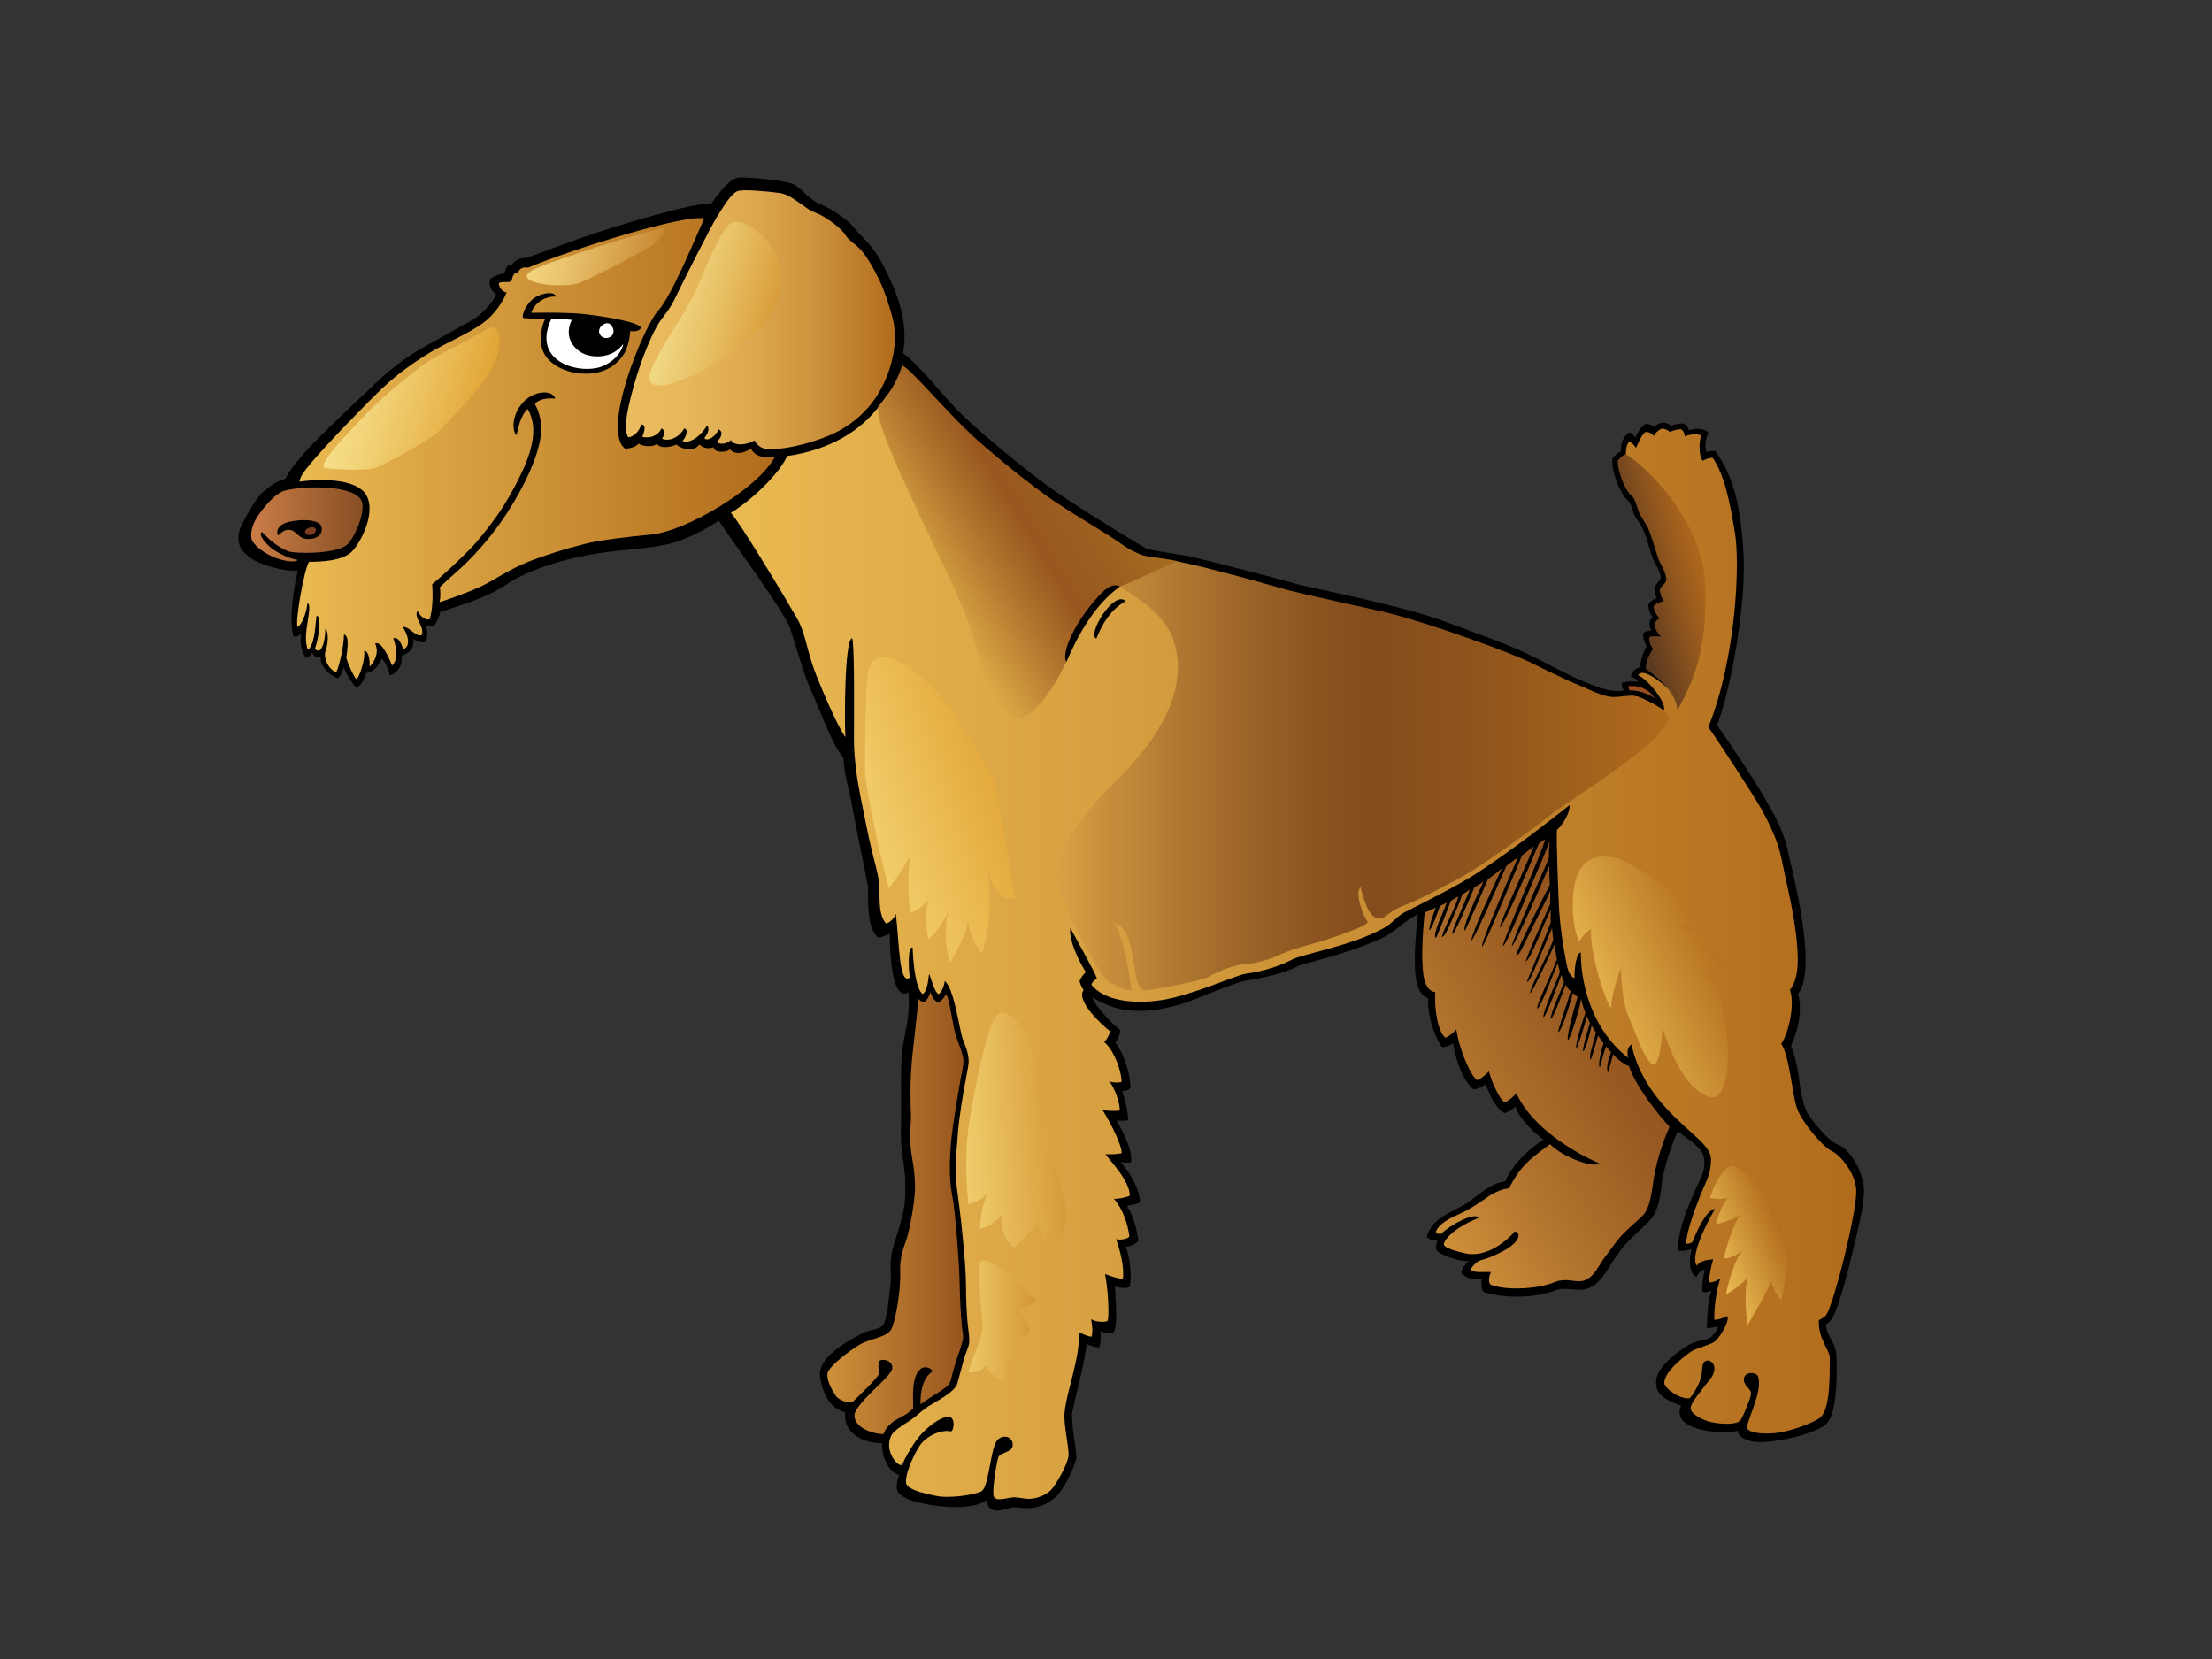 <?xml version="1.0" encoding="utf-8"?>
<!-- Generator: Adobe Illustrator 17.0.0, SVG Export Plug-In . SVG Version: 6.00 Build 0)  -->
<!DOCTYPE svg PUBLIC "-//W3C//DTD SVG 1.1//EN" "http://www.w3.org/Graphics/SVG/1.1/DTD/svg11.dtd">
<svg version="1.1" id="Layer_1" xmlns="http://www.w3.org/2000/svg" xmlns:xlink="http://www.w3.org/1999/xlink" x="0px" y="0px"
	 width="800px" height="600px" viewBox="0 0 800 600" enable-background="new 0 0 800 600" xml:space="preserve">
<rect x="0" y="0" width="800" height="600" fill="#333333" stroke="none"/>
<g>
	<path fill-rule="evenodd" clip-rule="evenodd" d="M587.321,249.746c-0.445-0.48-0.885-1.529-0.686-2.797
		c1.92-0.642,4.183-0.502,5.796-0.383c-0.189-0.843-1.661-1.627-2.608-1.673c0.132-1.132,0.975-3.288,3.657-3.563
		c-0.865-1.469,1.617-7.155,2.057-7.664c-0.891-1.316-1.382-3.124-1.308-4.575c0.825-0.899,2.121-0.977,2.999-1.079
		c-0.895-2.029-1.089-3.565,0.58-4.749c-0.822-0.668-1.575-2.58-1.744-4.585c0.666-1.14,2.318-2.199,3.2-2.327
		c-0.726-1.089-0.953-2.789-0.686-3.999c0.273-1.252,1.713-2.261,1.942-3.106c0.369-1.389-0.606-3.134-2.034-5.728
		c-1.425-2.594-2.183-6.787-3.535-10.357c-0.614-1.627-2.062-4.362-3.361-6.019c-1.3-1.651-1.103-4.809-3.178-6.467
		c-2.077-1.663-5.895-10.417-5.257-14.759c0.522-0.973,1.878-2.139,3.034-2.652c-0.138-1.872,0.492-5.331,2.972-6.888
		c1.101,0.215,2.008,1.298,2.251,1.982c0.604-1.334,1.786-3.8,3.624-4.99c1.129-0.233,2.375,0.379,3.134,1.027
		c0.768-0.566,1.499-1.19,3.058-1.597c1.216,0.11,2.404,0.441,3.078,1.192c1.102-0.49,2.743-0.865,4.436-0.811
		c1.051,0.331,1.699,1.354,2.185,2.478c2.201-1.069,5.939-0.662,6.94,0.901c-0.813,1.445-1.533,4.689-0.644,6.976
		c0.59-0.405,2.145-0.596,3.252-0.299c5.53,8.033,7.723,15.858,8.935,24.987c1.204,9.129,2.189,18.621-0.229,37.237
		c-2.416,18.621-5.891,30.505-8.156,36.879c4.229,5.865,13.944,20.549,16.994,25.938c3.324,5.867,6.798,11.519,8.385,18.764
		c1.585,7.245,11.25,42.89,3.925,52.379c1.966,7.682-1.206,15.869-2.628,18.878c2.398,5.177,3,13.054,3.565,16.021
		c0.584,3.076,1.208,6.125,2.44,8.278c0.987,1.732,7.07,9.841,10.897,11.308c4.908,1.882,9.817,11.011,9.516,17.169
		c-0.301,6.16-1.2,9.127-2.418,14.494c-1.888,8.33-4.151,17.532-6.117,23.685c-1.94,6.083-3.1,8.686-5.134,9.639
		c-0.078,3.764,2.945,6.23,3.549,10.07c0.604,3.836,0.207,14.245-0.538,18.387c-0.75,4.143-1.585,6.924-3.991,8.417
		c-4.91,3.042-13.417,5.014-20.242,5.656c-8.174,0.76-10.921-2.311-10.576-3.989c-6.043,1.597-24.809-0.084-20.618-9.055
		c-5.965-2.101-9.819-4.203-8.991-9.562c0.835-5.363,9.368-11.16,12.088-12.608c2.717-1.445,5.509-1.445,7.111-2.255
		c1.18-0.594,3.21-3.381,3.009-4.264c-0.827,0.237-2.719,0.65-3.926,0.65c0.018-3.999,0.407-10.728,1.661-13.547
		c-0.762,0.339-2.556,0.877-3.322,0.361c-0.08-2.173,0.148-4.635,0.889-8.038c-1.76,0.347-2.478,1.589-3.008,2.747
		c-3.246-1.665-2.504-7.47-1.733-10.066c-0.983,0.287-4.195,0.997-5.1,0.349c0.303-10.507,7.59-23.822,8.872-27.229
		c1.286-3.407,1.122-6.691-0.53-8.82c-2.249-2.899-5.401-4.621-8.168-6.968c-1.013,1.083-5.325,13.467-5.833,18.539
		c-0.512,5.07-1.427,10.357-4.031,13.312c-2.602,2.947-5.56,5.182-8.629,8.453c-3.066,3.27-5.811,7.851-7.688,10.794
		c-1.874,2.945-4.685,5.824-8.092,6.152c-3.415,0.327-7.271-0.787-9.725,0.161c-9.003,3.491-20.642,2.739-26.44,0.614
		c-0.682-0.983-0.813-3.391-0.564-4.5c-2.909,0.181-5.72-0.269-7.406-2.245c0.185-1.262,0.937-2.973,2.891-4.354
		c-3.738,0.484-10.584-2.574-11.426-3.475c-0.849-0.901-0.748-2.61,0-3.866c-1.294,0.042-3.094-0.365-3.935-1.436
		c1.998-6.649,8.182-8.521,13.968-11.784c1.597-0.901,4.127-3.24,7.596-5.489c3.469-2.249,5.156-2.43,6.846-2.789
		c0.277-0.72,3.286-8.182,13.784-15.018c-3.658-2.881-8.27-7-10.134-11.94c-0.696,0.851-3.517,2.313-4.023,2.313
		c-3.367-2.173-5.255-6.294-6.665-10.523c-1.402,1.079-3.222,1.88-4.404,1.98c-3.467-2.608-6.653-10.435-7.422-16.806
		c-0.642,0.791-2.739,1.509-4.019,1.427c-1.768-1.952-5.437-10.345-4.986-17.626c-4.129-1.461-6.35-6.858-3.754-30.238
		c-4.131,1.457-8.158,6.326-12.997,8.493c-14.707,6.587-28.176,8.985-30.359,10.104c-5.626,2.899-12.72,4.304-19.125,5.341
		c-3.479,0.56-18.443,6.9-21.577,7.921c-13.104,4.257-24.434,4.181-33.585-1.984c0.076,1.922,5.644,8.427,9.964,11.87
		c0.038,1.433-0.893,3.521-1.711,4.458c3.262,4.539,5.299,11.184,5.461,16.426c-0.73,1.017-1.898,1.156-3.014,1.17
		c1.093,3.425,2.038,6.882,2.121,10.558c-1.306,0.309-3.421,0.225-4.157,0c1.954,3.907,5.909,10.345,5.213,15.249
		c-1.304,0.233-2.825,0.014-3.828-0.08c3.258,3.365,6.681,9.231,7.173,14.392c-1.549,1.095-3.915,1.172-4.837,1.374
		c2.386,3.71,3.447,7.933,4.183,12.544c-0.355,0.983-2.987,2.402-4.567,2.189c1.471,3.678,2.293,11.075,1.39,14.701
		c-1.715,0.47-3.75,0.315-5.301-0.233c0.164,5.554,1.142,13.607-0.489,16.506c-0.847,0.612-3.236,0.494-4.811-0.469
		c0.351,2.372,0,5.313-0.487,6.019c-1.304-0.159-3.262-0.624-4.565-1.33c0.094,4.155-4.402,20.957-5.056,24.48
		c-0.654,3.517,1.465,13.92,1.465,16.42c0,2.506-4.723,12.076-7.257,14.311c-6.033,5.319-11.575,4.304-14.755,3.912
		c-3.178-0.393-8.963,4.376-10.6-2.5c-5.291,3.593-16.055,2.42-21.109,1.485c-5.054-0.939-8.639-2.191-10.276-3.836
		c-1.629-1.639-0.975-4.454-0.076-6.798c-4.733-1.567-6.412-7.943-6.196-11.501c-8.726-0.151-14.269-5.006-13.292-11.184
		c-2.931-0.937-7.255-2.815-9.047-12.04c-0.708-3.638,1.003-6.065,2.897-8.188c1.894-2.119,7.486-6.206,13.312-8.772
		c1.83-0.807,5.516-1.21,6.356-2.422c1.739-2.514,2.155-9.938,2.721-13.92c0.574-4.055-0.237-6.93,0.303-10.891
		c0.49-3.599,2.432-8.73,3.024-10.891c2.079-7.514,2.119-8.912,2.119-16.34c0-3.1-1.158-9.897-1.513-13.615
		c-0.199-2.052-0.032-8.987,0-11.194c0.092-5.993-0.351-14.364,0.303-21.482c0.654-7.111,3.06-12.281,2.408-22.134
		c-4.968,2.58-6.537-7.191-6.866-21.264c-0.652,0.466-2.538,1.208-4.003,1.523c-4.974-3.676-3.387-16.264-3.942-19.243
		c-0.722-3.86-4.234-20.672-5.449-27.534c-1.22-6.856-3.102-12.377-3.327-18.453c-3.826-3.987-8.018-16.047-11.689-24.181
		c-2.849-6.318-5.624-16.733-7.582-22.52c-1.954-5.786-21.326-32.122-25.812-38.924c-3.473,2.293-8.579,5.215-14.221,7.261
		c-7.085,2.572-16.163,2.813-25.112,3.935c-13.162,1.645-28.324,5.624-37.822,12.101c-6.501,4.44-16.794,7.532-23.599,9.679
		c-0.148,1.533-1.398,3.922-1.978,4.825c-0.718,0.343-2.241,0.14-3.361-0.078c0.903,1.878,0.758,3.756,0.373,5.939
		c-1.922,0.688-3.017,0.11-4.691-0.897c0.371,4.687-3.297,5.742-4.262,6.077c0.355,3.91-1.908,6.561-4.344,7.082
		c-0.289-1.667-1.559-4.984-2.895-6.039c-1.778,3.904-3.908,5.134-5.722,5.207c-0.375,1.762-1.591,4.721-3.545,5.207
		c-1.483-1.513-4.051-5.696-4.412-7.293c-0.532,1.497-1.16,3.471-2.245,4.029c-3.477-1.252-6.589-5.142-6.083-7.57
		c-1.653,0.022-2.677-0.554-3.112-1.808c-0.522,0.692-0.761,1.322-2.097,2.016c-1.667-1.595-2.494-5.792-1.884-8.888
		c-0.943,0.973-1.523,1.109-2.747,1.18c-1.772-5.429-0.148-16.874,1.507-23.858c-5.419,0.317-13.946-2.352-16.878-4.494
		c-2.987-2.171-5.55-4.462-4.239-9.984c0.471-1.968,5.792-11.766,8.469-13.92c2.681-2.151,5.132-4.215,8.17-4.839
		c1.523-3.401,5.939-8.355,8.776-11.498c2.62-2.905,15.295-15.054,20.574-19.972c2.939-2.727,9.38-9.679,19.968-15.73
		c5.865-3.353,14.984-8.341,17.853-9.986c3.36-1.926,7.658-5.907,9.077-9.679c-1.856-0.879-2.915-3.78-2.121-5.449
		c0.945-0.831,3.307-1.814,4.542-1.814c1.23,0,0.375-3.357,3.329-3.329c0.449-1.071,2.406-2.582,5.144-2.42
		c0.881-0.231,14.649-5.592,24.203-8.772c9.554-3.182,36.727-11.456,42.662-10.895c5.449-7.55,7.801-9.041,9.681-9.378
		c2.331-0.427,17.658,0.991,20.274,2.42c2.614,1.435,5.827,5.827,9.679,7.259c3.854,1.433,10.401,6.071,11.802,8.172
		c1.404,2.095,6.296,5.644,9.982,12.405c8.208,15.032,9.442,24.968,7.947,33.202c6.218,4.532,13.932,15.036,21.272,22.193
		c7.339,7.163,23.76,20.646,32.467,26.851c8.708,6.204,32.221,20.646,34.211,21.601c1.99,0.953,11.194,1.786,17.785,3.339
		c6.593,1.553,31.059,7.839,36.327,9.426c4.245,1.28,37.82,7.642,53.741,13.605c7.183,2.694,17.167,6.206,24.632,9.31
		c7.462,3.102,18.284,9.185,23.509,11.452C575.766,247.759,581.903,250.697,587.321,249.746z"/>
	<linearGradient id="SVGID_1_" gradientUnits="userSpaceOnUse" x1="226.361" y1="115.633" x2="323.654" y2="115.633">
		<stop  offset="0" style="stop-color:#EABB5F"/>
		<stop  offset="0.217" style="stop-color:#E7B75B"/>
		<stop  offset="0.445" style="stop-color:#DEAA51"/>
		<stop  offset="0.677" style="stop-color:#CF953F"/>
		<stop  offset="0.911" style="stop-color:#BA7827"/>
		<stop  offset="1" style="stop-color:#B16B1C"/>
	</linearGradient>
	<path fill-rule="evenodd" clip-rule="evenodd" fill="url(#SVGID_1_)" d="M264.375,159.077c-1.611,1.759-4.936,1.826-4.936,0.437
		c1.224-0.971,2.44-3.391,0.431-4.217c-1.013,2.621-4.053,4.494-5.142,3.176c0.744-0.955,2.241-3.176,1.015-4.615
		c-2.971,4.96-7.093,6.629-8.902,5.586c0.668-0.642,2.677-3.814,0.646-4.508c-2.458,4.159-6.366,4.577-8.03,3.742
		c0.648-1.041,1.427-2.913-0.225-3.742c-1.368,2.982-4.691,3.662-6.94,3.048c0.512-1.4,1.747-4.308-0.379-4.49
		c-0.564,2.131-2.315,4.32-4.687,4.701c-1.449-2.502-1.236-7.016,1.882-18.262c3.11-11.252,7.307-20.415,9.41-23.471
		c2.097-3.056,3.69-4.514,5.572-8.473c1.884-3.955,12.718-25.652,15.405-29.909c2.689-4.252,5.253-8.32,7.321-8.995
		c2.062-0.68,10.511,0.064,15.196,0.716c3.122,0.439,5.469,2.51,7.693,3.963c1.874,1.226,2.606,2.171,5.816,3.417
		c3.214,1.25,9.005,5.502,10.315,7.919c0.983,1.802,3.469,2.994,5.586,5.383c2.115,2.387,4.372,6.244,6.426,10.459
		c2.052,4.203,3.706,9.338,4.877,13.678c2.977,11.029-1.739,23.108-6.326,29.676c-3.75,5.379-9.197,10.004-15.999,12.981
		c-8.609,3.764-19.247,5.778-23.663,5.014c-1.956-0.337-3.329-1.874-3.836-2.986C267.766,161.996,264.357,160.209,264.375,159.077z"
		/>
	<linearGradient id="SVGID_2_" gradientUnits="userSpaceOnUse" x1="107.448" y1="162.282" x2="280.284" y2="162.282">
		<stop  offset="0" style="stop-color:#EABA52"/>
		<stop  offset="1" style="stop-color:#B16B1C"/>
	</linearGradient>
	<path fill-rule="evenodd" clip-rule="evenodd" fill="url(#SVGID_2_)" d="M254.727,79.038c-3.036,6.388-11.681,27.917-16.792,33.464
		c-5.108,5.552-20.555,42.848-11.946,49.718c2.119,0.09,4.201-0.829,4.996-1.802c1.089,0.973,5.14,1.527,6.587,0.07
		c1.089,1.732,4.492,1.457,7.097,0.277c0.811,1.188,6.22,3.198,8.254-0.068c0.827,1.047,3.258,1.944,5.064,1.039
		c0.58,2.502,5.564,1.711,5.937,0.694c0.554,0.736,2.897,2.849,7.668-0.209c0.51,1.114,2.394,3.961,8.692,2.987
		c-6.597,12.052-32.578,26.874-44.377,28.057c-9.518,0.951-18.928,2.046-24.538,3.471c-7.263,1.848-14.434,4.141-19.833,6.248
		c-7.592,2.969-12.452,6.671-17.59,9.101c-5.14,2.424-13.421,5.225-14.996,5.694c0.373-1.462,0.373-3.473,0.164-5.423
		c1.194-1.354,6.073-5.459,9.005-8.282c4.811-4.627,10.387-11.091,14.875-17.963c4.486-6.876,8.011-13.507,10.353-19.929
		c2.532-6.944,3.69-13.571,0.142-19.929c0.829-1.858,4.705-2.43,7.315-2.081c-0.943-3.405-7.893-2.919-11.727,1.455
		c-4.801,5.477-3.359,11.123-2.247,11.765c0.582-2.458,1.304-6.972,3.993-9.474c4.549,7.502,0.714,17.429-3.379,25.559
		c-2.191,4.354-4.653,8.72-7.502,12.779c-3.461,4.922-7.446,9.675-9.007,11.342c-3.451,3.676-10.961,10.734-14.637,13.676
		c0.349,4.695,0.082,9.418-0.883,12.61c-1.31,0.706-3.401-0.899-4.368-2.891c-1.78,1.982,2.885,5.953,1.402,8.794
		c-2.61,0.387-4.302-3.355-6.844-3.032c2.572,3.726,2.648,7.41,0.11,8.033c-0.433-2.083-1.882-4.725-3.485-3.896
		c1.603,4.242,1.459,8.064-0.425,9.797c-0.807-1.854-3.612-9.025-6.142-7.995c1.583,3.272-0.265,6.76-1.964,8.413
		c-0.006-1.023,0.116-5.263-1.976-5.895c0.387,3.884-1.84,9.434-2.656,10.477c-1.066-0.454-3.525-6.507-3.834-7.777
		c0.431-3.124,1.226-7.985-0.831-8.457c-0.038,4.083-1.631,11.426-2.811,13.678c-3.056-1.202-4.683-5.427-3.816-7.787
		c0.867-2.362,1.244-6.848-0.128-8.05c0.052,5.06-1.611,9.924-3.78,7.287c1.445-3.337,2.534-12.432,0.59-11.788
		c-0.518,5.19-0.849,10.417-3.052,12.201c-2.462-5.068,2.095-16.247-0.217-16.803c-0.315,3.312-1.946,7.612-3.477,8.539
		c-1.234-0.662,2.217-20.798,4.055-23.539c5.213-0.07,11.129-0.377,14.839-3.124c2.996-2.219,9.773-14.167,5.867-21.011
		c-3.136-5.483-14.767-6.21-24.207-4.859c0.469-2.279,2.099-4.131,3.565-5.941c5.728-7.075,21.697-23.352,26.43-27.837
		c5.793-5.487,11.655-9.512,17.01-12.777c5.578-3.395,14.019-6.92,19.227-10.682c4.446-3.206,7.414-7.857,8.714-11.191
		c-1.477-0.213-2.679-1.734-2.821-3.194c0.604-1.158,4.284-0.008,4.619-1.095c0.448-1.475,0.759-3.176,2.331-2.586
		c0.291-1.736,1.882-2.498,3.617-2.083C206.694,90.17,247.851,77.299,254.727,79.038z"/>
	<path fill-rule="evenodd" clip-rule="evenodd" d="M201.142,107.29c-1.8-0.271-4.663,0.654-6.005,1.751
		c-1.34,1.099-2.414,2.289-3.007,4.093c5.21-0.08,13.621-0.167,19.291,0.481c8.706,0.997,19.759,3,20.371,4.914
		c-0.379,1.346-2.921,1.481-3.82,1.132c-0.512,5.104-1.555,8.818-5.817,12.239c-8.302,6.657-25.609,2.602-26.456-7.741
		c-0.263-3.182,0.223-6.188,1.473-8.906c-2.155,0.128-6.872-0.074-7.877-0.239c-0.999-0.167,1.043-6.515,5.792-8.234
		C197.503,105.904,200.494,105.434,201.142,107.29z"/>
	<path fill-rule="evenodd" clip-rule="evenodd" fill="#FFFFFF" d="M206.796,115.691c-2.52,5.221-0.379,9.235,2.994,11.539
		c3.26,2.227,11.378,3.048,15.628-2.867c-0.656,3.738-4.765,7.628-9.414,8.673c-8.368,1.882-23.539-2.955-16.625-17.664
		C201.215,115.252,204.587,115.412,206.796,115.691z"/>
	<path fill-rule="evenodd" clip-rule="evenodd" fill="#FFFFFF" d="M221.375,118.051c2.167,3.876-3.08,5.674-4.496,2.757
		C215.648,118.275,219.792,115.214,221.375,118.051z"/>
	<linearGradient id="SVGID_3_" gradientUnits="userSpaceOnUse" x1="264.325" y1="337.715" x2="671.353" y2="337.715">
		<stop  offset="0" style="stop-color:#EABA52"/>
		<stop  offset="1" style="stop-color:#B16B1C"/>
	</linearGradient>
	<path fill-rule="evenodd" clip-rule="evenodd" fill="url(#SVGID_3_)" d="M601.773,257.201c1.174-3.611-6.842-12.271-9.35-12.971
		c1.399-2.652,6.964,1.252,10.638,4.639c1.651-3.451-7.331-7-7.331-7s4.302-5.056,5.598-9.29c1.296-4.229,2.51-8.116,2.831-13.744
		c0.323-5.628,0.61-9.837-0.118-11.958c-1.248-3.611-5.525-10.941-6.998-14.863c-0.566-1.501-1.705-2.711-2.626-4.141
		c-0.945-1.453-0.086-6.467-0.821-7.967c-1.912-3.902-6.416-9.35-7.012-11.141c-0.594-1.788,0.371-3.305,1.449-3.752
		c-0.004-0.263-0.01-0.534-0.01-0.799c-0.012-1.547,0.271-3.632,1.132-4.34c1.447,0.114,1.924,1.519,2.52,2.113
		c0.564-0.975,1.87-4.597,3.359-5.748c1.571-0.126,2.432,0.76,3.054,1.384c0.624-0.977,1.429-1.942,2.967-2.63
		c1.031,0.092,2.091,0.489,2.797,1.192c1.529-0.518,2.657-0.923,4.069-0.947c0.971,0.449,1.457,1.93,1.36,2.6
		c1.724-0.704,4.256-1.156,5.935-0.325c-0.907,2.877-0.738,7.596,0.618,9.137c0.905-0.489,2.367-1.184,3.619-1.031
		c4.364,6.445,6.328,16.587,8.066,27.457c1.734,10.869,0.451,44.628-9.669,69.912c2.875,3.926,16.087,24.201,18.884,29.125
		c2.793,4.928,6.34,12.024,7.586,18.509c1.25,6.487,3.971,17.137,5.102,26.195c1.132,9.055,1.435,16.665-2.038,21.224
		c2.038,6.234-1.134,16.811-3.174,19.422c3.174,4.926,3.854,18.33,5.742,23.473c1.86,5.078,9.285,13.836,12.534,15.355
		c3.25,1.525,9.087,8.503,8.858,15.102c-0.321,9.097-7.799,38.8-10.696,43.92c-0.524,0.923-1.786,1.619-2.845,2.125
		c-0.301,6.958,4.161,11.045,3.973,13.712c-0.191,2.66,0.704,18.364-3.571,21.597c-2.743,2.074-11.28,5.144-16.51,5.58
		c-3.543,0.295-8.441,0.112-9.637-1.531c-1.196-1.645,5.582-13.13,3.822-18.808c-0.506-1.627-2.819-1.509-3.567-1.262
		c-1.641,0.55-2.028,2.223-1.248,3.68c0.787,1.455,2.556,2.4,2.185,4.063c-0.369,1.661-3.112,8.844-4.125,9.536
		c-2.321,1.583-8.995,0.825-11.45,0c-2.496-0.839-6.033-2.65-6.19-4.5c-0.171-2.056,3.015-5.497,5.066-8.28
		c2.053-2.775,3.947-4.111,3.377-7.199c-0.164-0.891-1.262-1.996-2.253-1.976c-2.281,0.038-1.956,2.712-2.249,5.04
		c-0.391,3.128-3.804,8.587-4.502,8.637c-3.724,0.259-8.975-3.68-9.005-5.578c-0.082-4.454,9.097-11.12,10.419-11.773
		c1.435-0.702,5.66-1.986,7.217-2.809c2.331-1.232,6.27-8.226,5.092-9.58c-1.282,0.728-3.174,1.23-4.605,1.38
		c-0.303-2.105,0.391-10.058,2.109-14.925c-1.569,1.025-3.168,1.447-4.073,1.374c0.074-2.606,0.754-5.863,1.509-8.332
		c-3.023,0.146-4.984,0.817-5.889,2.247c-2.57-3.164,3.324-15.068,6.569-20.572c-3.399,0.576-6.874,8.694-8.082,11.878
		c-0.528,0.652-1.814,0.869-2.418,0.797c0.229-3.981,2.49-10.68,4.908-16.822c2.422-6.145,4.055-7.975,4.129-13.681
		c0.05-4.001-5.201-7.885-7.879-10.439c-2.677-2.556-5.746-5.008-10.351-10.403c-4.603-5.399-9.067-13.074-10.475-20.734
		c-1.35,0.69-1.896,2.667-1.19,4.817c-11.962-8.981-17.155-24.652-17.199-38.113c-1.655,0.329-2.342,5.772-2.255,9.36
		c-2.281-1.053-2.696-4.197-3.244-7.093c-1.021-5.395-1.864-10.955-2.319-17.359c-0.225-3.172-1.086-26.637-0.817-29.185
		c2.031-1.804,4.753-6.039,4.587-8.999c-2.815,2.205-10.688,8.358-13.968,10.798c-5.644,4.203-15.874,11.709-23.035,15.961
		c-7.163,4.252-17.177,9.201-22.556,11.936c-2.737,1.396-4.659,4.093-7.319,5.582c-12.028,6.725-29.482,9.484-33.474,11.571
		c-3.896,2.044-9.535,4.151-16.954,5.164c-3.172,0.435-19.159,7.743-30.082,9.464c-10.921,1.719-21.192,0.006-25.519-5.475
		c0.108-1.015,1.146-1.645,1.89-2.364c0.078-0.909-8.162-15.622-9.552-18.202c-0.413,2.42,0.736,7.977,5.628,16.029
		c-0.656,0.393-2.034,2.143-2.285,3.286c0.365,1.274,1.059,2.662,1.469,3.128c-2.935,3.91,6.848,12.827,9.621,14.936
		c-0.411,1.487-1.473,3.365-2.203,3.832c4.075,3.365,6.549,12.004,6.276,14.466c-1.061,0.315-3.178,0.315-4.318-0.233
		c1.613,2.52,3.421,6.178,3.75,10.558c-1.553,0.311-5.221,0.08-6.278-0.157c1.659,2.546,6.749,11.599,6.932,15.562
		c-0.983,0.391-4.97,0.556-5.875,0.393c1.878,2.661,8.722,9.578,8.808,15.012c-1.565,0.728-4.809,1.332-5.792,1.095
		c3.343,3.754,5.14,9.468,5.626,13.684c-0.762,0.961-3.421,1.332-4.813,0.939c1.308,3.443,3.102,10.325,2.454,14.39
		c-2.109-0.096-5.465-1.408-6.444-1.798c1.139,5.632,1.603,15.748,0.895,16.972c-0.895,0.624-4.872,0.399-5.949-0.704
		c0.405,2.265,0.732,4.693,0.157,6.414c-1.435-0.122-3.423-1.093-4.563-1.565c0.409,5.865-1.874,13.766-2.689,17.361
		c-0.325,1.431-1.876,6.495-2.442,11.184c-0.578,4.691,1.629,12.903,1.382,16.033c-0.245,3.126-4.637,10.696-6.306,12.407
		c-1.928,1.98-5.152,3.116-7.72,3.232c-1.475,0.068-4.581-0.644-5.947-0.544c-2.596,0.179-6.764,1.874-7.171-0.786
		c-0.405-2.657,1.296-13.294,1.952-14.077c1.334-1.579,5.391-1.493,5.002-4.56c-0.191-1.495-1.497-2.943-3.694-2.396
		c-2.203,0.544-2.937,2.191-4.075,7.897c-1.144,5.71-1.836,10.487-3.425,11.651c-1.597,1.164-11.567,2.859-16.551,1.722
		c-1.93-0.445-10.548-1.858-10.842-4.775c-0.293-2.917,2.201-8.832,4.645-12.899c2.448-4.065,8.238-6.414,11.499-5.632
		c1.14,0.275,2.056-5.49-1.011-5.287c-3.068,0.207-8.134,4.278-10.694,7.56c-2.562,3.279-5.008,7.815-5.744,9.613
		c-0.732,1.798-6.99-4.251-3.995-10.401c0.819-1.679,4.143-3.78,6.36-5.155c2.221-1.374,4.609-3.878,7.321-5.578
		c2.705-1.701,9.225-4.988,10.126-7.955c0.895-2.972,1.872-6.906,2.442-8.961c0.58-2.091,1.721-4.272,1.876-5.762
		c0.237-2.269-0.339-4.894-0.562-7.376c-0.383-4.249-0.554-8.952-0.562-13.142c-0.016-8.948-2.135-27.558-3.377-36.177
		c-0.905-6.296-0.004-12.381,0.375-18.357c0.235-3.734,0.809-7.405,1.316-10.981c0.772-5.525,2.618-14.057,2.648-15.535
		c0.082-3.989-1.778-6.78-2.462-9.486c-1.4-5.515-3.001-17.183-6.18-19.919c-0.162,1.481-0.995,4.007-2.195,4.769
		c-1.699-0.716-2.777-6.178-3.509-7.351c-0.177,1.499-0.556,6.47-2.285,7.275c-1.264-0.744-3.096-4.536-3.658-16.809
		c-1.81-0.459-1.475,7.893-0.987,10.859c-3.914,3.054-3.78-12.542-5.056-22.987c-0.517,1.683-2.524,3.363-3.587,3.441
		c-3.339-3.989-1.818-10.889-2.566-15.612c-0.371-2.354-1.509-6.595-2.57-10.901c-1.061-4.3-2.488-11.497-3.856-18.298
		c-1.368-6.8-2.568-14.506-2.58-21.916c-0.006-2.606,0.329-34.777-0.654-36.436c-2.739,0.482-2.781,29.094-2.448,35.752
		c-2.57-3.435-7.827-15.562-10.592-22.536c-3.25-8.174-3.754-14.881-6.739-20.134c-4.394-7.723-20.896-35.092-24.083-38.422
		c9.123-5.63,18.057-15.198,20.373-20.543c16.432-2.362,26.763-9.811,32.588-17.193c1.14-1.449,2.187-3.028,3.373-4.5
		c2.456-3.04,4.211-6.232,5.937-10.034c0.138-0.169,11.832,11.473,15.551,15.869c5.263,6.234,28.86,26.619,32.469,28.998
		c6.84,4.51,12.153,9.149,19.406,13.366c1.83,1.067,16.105,10.562,19.155,11.456c0.943,0.277,14.909,1.434,16.687,1.902
		c3.82,1.009,39.455,10.092,42.776,11.224c3.523,1.2,37.943,9.663,50.133,13.009c6.471,1.772,48.683,18.756,53.067,20.943
		c1.479,0.74,2.971,1.838,4.314,2.161c3.581,0.855,7.933-0.578,10.885-0.363C595.326,252.083,597.7,256.395,601.773,257.201z
		 M396.518,230.942c2.295-5.835,5.517-10.714,10.598-13.529C402.818,213.155,392.938,229.842,396.518,230.942z"/>
	<linearGradient id="SVGID_4_" gradientUnits="userSpaceOnUse" x1="90.829" y1="189.657" x2="131.15" y2="189.657">
		<stop  offset="0" style="stop-color:#CB7D47"/>
		<stop  offset="1" style="stop-color:#874F24"/>
	</linearGradient>
	<path fill-rule="evenodd" clip-rule="evenodd" fill="url(#SVGID_4_)" d="M94.754,192.373c-1.593,1.031,1.609,4.382,3.403,5.885
		c1.003,0.845,5.644,3.682,9.538,4.244c-1.095,1.571-11.248-0.211-16.129-6.348c-1.294-1.627-0.863-5.361,1.126-8.638
		c1.99-3.282,6.679-9.119,10.317-10.08c6.585-1.744,25.549-2.299,27.863,3.949c1.405,3.786-2.847,13.902-5.718,15.903
		c-4.52,3.15-18.316,2.987-20.832,2.103C100.111,197.913,95.913,193.747,94.754,192.373z"/>
	<path fill-rule="evenodd" clip-rule="evenodd" d="M100.476,193.679c-0.68-2.185,0.542-3.668,2.676-4.514
		c3.311-1.31,12.542-1.976,13.182,1.589c0.528,2.955-2.426,4.5-5.63,4.139c-3.421-0.385-3.758-4.147-7.48-3.092
		C102.173,192.1,101.084,193.28,100.476,193.679z"/>
	<path fill-rule="evenodd" clip-rule="evenodd" fill="#9B4D1F" d="M598.356,252.486c-3.302-2.235-6.745-2.857-8.93-2.781
		c-0.281-0.502-0.564-1.124-0.445-1.511C591.939,247.687,596.265,248.929,598.356,252.486z"/>
	<linearGradient id="SVGID_5_" gradientUnits="userSpaceOnUse" x1="503.989" y1="419.102" x2="595.963" y2="366.001">
		<stop  offset="0" style="stop-color:#CF903A"/>
		<stop  offset="0.351" style="stop-color:#B3742E"/>
		<stop  offset="0.757" style="stop-color:#9A5B22"/>
		<stop  offset="1" style="stop-color:#90511E"/>
	</linearGradient>
	<path fill-rule="evenodd" clip-rule="evenodd" fill="url(#SVGID_5_)" d="M558.83,303.476c-0.977,4.711-15.365,36.482-15.263,38.647
		c1.136,0.03,10.505-22.606,12.062-26.234c1.555-3.632,3.876-8.842,4.727-11.561c-0.06,2.602-0.245,4.857-0.181,6.115
		c-1.653,3.84-13.286,29.636-13.451,31.827c1.659-1.21,11.603-24.37,13.611-29.171c-0.056,2.841,0.112,5.104,0.176,6.92
		c-1.587,2.984-12.602,24.672-12.062,25.346c0.59,0.498,1.792-1.814,2.624-3.599c0.833-1.788,8.736-17.267,9.59-19.524
		c-0.062,1.613,0.03,3.569-0.03,4.713c-1.228,3.004-7.797,16.854-8.808,20.746c1.806-0.56,6.75-14.482,9.023-18.613
		c-0.034,2.137-0.062,3.63,0,4.538c-1.765,4.849-7.851,19.486-8.648,21.456c1.222,0.287,3.455-6.443,9.107-19.408
		c0.09,1.025,0.271,2.841,0.453,4.276c-2.412,6.416-9.27,18.844-8.244,19.275c1.078-1.19,6.824-13.469,8.672-17.524
		c0.277,1.759,0.658,3.916,0.857,5.239c-1.479,4.422-7.592,16.717-7.092,17.863c1.234-0.389,5.052-10.758,7.456-16.545
		c0.253,1.256,0.548,2.574,0.762,3.22c-0.554,2.018-6.37,14.484-5.949,16.446c1.081-0.522,5.704-13.358,6.497-15.333
		c0.305,0.967,0.548,1.844,0.917,2.576c-1.118,3.194-5.156,11.94-4.791,13.346c0.732,0.06,4.243-9.131,5.433-12.383
		c0.331,0.941,1.308,1.988,1.796,2.311c-1.24,4.266-3.475,10.271-4.617,14.823c1.491,0.1,5.289-13.651,5.415-14.209
		c0.451,0.471,1.005,0.995,1.706,1.406c-0.325,1.268-4.093,13.461-3.555,15.684c0.781,0.09,4.346-11.443,4.809-14.896
		c0.458,2.283,1.118,3.874,1.553,5.064c-0.487,1.228-4.071,12.034-3.236,12.821c0.722-1.077,3.144-9.045,3.784-11.653
		c0.295,0.718,0.807,1.94,1.1,2.462c-0.795,2.574-2.959,9.863-2.41,10.329c1.084-1.083,2.669-7.915,3.046-9.362
		c0.275,0.556,0.919,1.607,1.529,2.516c-0.58,2.634-2.947,9.344-1.888,9.775c0.329-0.439,1.677-5.154,2.647-8.666
		c0.401,0.556,1.103,1.671,1.956,2.751c-0.428,1.202-2.346,8.529-1.252,8.639c0.461-2.052,1.374-5.188,2.197-7.496
		c0.429,0.674,1.13,1.376,1.802,2.047c-0.825,2.167-2.113,6.402-0.949,7.351c0.401-2.02,1.101-4.57,1.768-6.557
		c0.965,1.396,3.965,3.812,5.674,4.306c2.386,7.359,10.913,17.991,14.663,21.916c-2.656,5.939-4.942,13.415-5.795,19.305
		c-0.853,5.885-1.454,10.329-3.983,12.883c-2.723,2.751-5.636,4.912-8.256,7.923c-1.728,1.988-3.345,4.474-5.068,6.657
		c-2.462,3.14-4.043,7.582-7.688,8.818c-3.142,1.072-6.294-1.254-11.069,0.722c-6.386,2.639-18.665,2.907-23.072,0.66
		c-0.658-1.348-0.375-2.969,0.373-4.406c-2.994-0.154-6.469,0.447-7.325-0.933c0.574-1.226,1.982-2.755,3.387-3.296
		c2.341-0.542,4.681-1.477,8.437-3.417c3.758-1.944,7.502-5.758,4.129-7.108c-1.686,2.163-9.777,10.15-18.391,7.879
		c-1.182-0.309-6.928-1.493-7.303-3.11c-0.203-0.863,2.438-5.582,12.743-9.665c-1.579-2.085-10.212,2.374-13.683,5.794
		c-0.638,0.114-1.87,0.094-1.97-0.716c1.13-3.058,5.696-5.215,9.083-6.703c3.389-1.483,7.237-4.181,9.673-5.891
		c2.438-1.707,5.81-3.058,7.5-3.058c1.13-1.439,1.924-3.72,4.597-7.012c3.098-3.82,6.938-6.388,10.407-8.998
		c5.85,5.509,16.392,8.601,17.863,6.924c-8.485-3.684-24.145-12.59-30.011-25.353c-0.791,0.979-2.669,2.779-4.165,3.228
		c-1.643-0.568-4.693-7.012-5.73-11.135c-0.931,0.975-2.502,2.492-4.211,3.132c-1.768-0.554-6.284-9.801-7.594-18.26
		c-0.564,0.542-2.067,2.157-3.938,2.969c-2.827-2.175-4.111-10.975-3.658-16.462c-4.593-0.807-4.5-7.821-4.693-11.603
		c-0.185-3.776,0.193-11.24,0.851-17.249c1.101-0.449,2.247-0.919,4.025-1.727c-1.122,2.877-2.341,6.117-2.362,8.084
		c0.843,0.128,3.25-7.09,3.862-8.681c0.377-0.179,1.374-0.732,2.44-1.204c-0.792,2.518-5.413,11.649-3.936,12.793
		c1.222-2.195,4.711-11.785,5.463-13.493c0.67-0.409,2.137-1.288,2.685-1.549c-0.861,3.646-4.964,10.81-6.013,14.653
		c1.194-0.05,2.596-3.798,3.786-6.4c0.839-1.84,2.929-6.647,3.63-8.96c0.977-0.582,1.918-1.252,2.775-1.814
		c-2.743,6.76-7.38,16.482-6.162,16.071c1.984-2.815,6.132-12.969,7.719-16.743c0.458-0.351,2.105-1.318,3.357-2.253
		c-1.709,3.802-8.21,17.299-6.665,17.756c0.961-1.92,6.727-14.891,8.278-18.547c1.011-0.706,3.206-2.402,5.004-3.864
		c-2.684,5.59-11.053,23.717-11.027,26.011c0.776,0.269,9.817-20.491,12.674-26.92c1.071-0.965,2.807-2.077,4.183-3.164
		c-1.102,2.636-13.976,31.729-12.915,32.245c0.831-0.136,10.79-24.478,14.436-32.945c1.099-0.849,3.19-2.636,4.213-3.192
		c-1.876,4.815-12.716,28.358-12.269,29.299c1.395-0.456,11.689-24.44,14.099-30.353C557.03,304.704,558.192,303.952,558.83,303.476
		z"/>
	<linearGradient id="SVGID_6_" gradientUnits="userSpaceOnUse" x1="299.229" y1="438.767" x2="348.434" y2="438.767">
		<stop  offset="0" style="stop-color:#CF903A"/>
		<stop  offset="1" style="stop-color:#97551E"/>
	</linearGradient>
	<path fill-rule="evenodd" clip-rule="evenodd" fill="url(#SVGID_6_)" d="M342.095,359.471c1.37,1.36,2.45,12.042,3.834,15.796
		c1.388,3.754,2.476,6.465,2.504,8.433c0.022,1.97-0.55,3.905-0.941,6.118c-1.218,6.932-2.867,16.807-3.357,21.575
		c-0.486,4.775-0.708,8.702-0.57,13.531c0.137,4.835,1.059,8.617,1.3,10.431c0.821,6.073,2.127,22.022,2.207,29.063
		c0.08,6.882,0.736,15.792,1.22,18.453c0.251,1.352-0.811,4.619-1.954,7.668c-1.14,3.052-2.369,8.619-2.853,9.619
		c-0.979,2.034-6.848,4.769-10.518,7.741c-0.205-2.426,0.163-9.149,4.021-11.711c0.921-0.61-2.061-2.757-4.103-1.035
		c-3.333,2.811-2.606,10.006-2.606,14.231c-2.853,2.895-5.708,3.363-7.827,5.243c-2.119,1.874-2.773,3.361-2.915,4.061
		c-4.474-0.177-10.56-2.504-10.51-6.84c0.036-2.891,7.923-10.044,9.185-11.3c2.283-2.269,4.167-4.269,4.406-5.243
		c0.879-3.646-4.544-4.232-4.771-2.717c-0.205,1.394-0.161,2.476,0.042,3.969c0.201,1.499-8.816,9.603-9.42,10.433
		c-0.608,0.829-5.01-0.265-6.396-2.454c-1.387-2.191-3.152-5.371-2.797-7.809c0.349-2.436,7.847-8.224,11.763-10.489
		c3.916-2.269,9.781-2.51,11.332-5.558c1.551-3.048,3.491-14.147,3.178-20.955c-0.197-4.4,1.332-9.019,2.121-10.949
		c0.794-1.924,2.616-10.654,3.124-16.481c0.456-5.17-0.309-9.887-1.124-14.939c-0.668-4.139-0.518-8.431-0.189-12.602
		c0.078-0.917-0.454-8.015-0.018-16.348c0.496-9.514,2.41-20.622,2.53-27.293c0.73,0.859,1.302,1.092,2.281,1.326
		c0.817-0.546,1.79-2.032,2.199-3.597c0.694,1.511,1.306,3.443,3.022,3.597C340.632,361.894,341.448,360.877,342.095,359.471z"/>
	<linearGradient id="SVGID_7_" gradientUnits="userSpaceOnUse" x1="382.096" y1="280.37" x2="603.464" y2="280.37">
		<stop  offset="0" style="stop-color:#DAA145"/>
		<stop  offset="0.082" style="stop-color:#C78F3C"/>
		<stop  offset="0.27" style="stop-color:#A26B2B"/>
		<stop  offset="0.421" style="stop-color:#8B5420"/>
		<stop  offset="0.516" style="stop-color:#834C1C"/>
		<stop  offset="0.678" style="stop-color:#8E541C"/>
		<stop  offset="0.964" style="stop-color:#AD681C"/>
		<stop  offset="1" style="stop-color:#B16B1C"/>
	</linearGradient>
	<path fill-rule="evenodd" clip-rule="evenodd" fill="url(#SVGID_7_)" d="M434.324,204.917c-3.12-0.748-6.051-1.419-8.31-1.846
		c-2.065-0.391-3.557-0.576-4.111-0.419c-4.472,1.272-7.504-0.014-11.138,2.855c-1.218,0.963-2.382,0.291-7.078,4.544
		c-2.239,2.034,14.833,7.265,20.086,19.889c7.448,17.909-4.733,37.632-20.128,52.397c-5.901,5.664-23.266,24.301-21.412,34.957
		c1.854,10.656,14.566,33.731,17.746,36.783c3.18,3.05,10.114,5.239,9.296,3.286c-0.427-1.029-1.3-8.439-2.771-14.311
		c-1.328-5.305-3.287-9.183-3.287-9.183s3.816,0.712,5.487,7.62c1.673,6.902,2.037,16.573,5.056,16.655
		c3.014,0.08,21.44-3.622,23.294-4.805c1.85-1.184,8.172-4.191,12.411-4.504c4.244-0.311,9.745-1.824,12.068-2.971
		c2.689-1.328,6.635-2.775,12.407-4.322c5.774-1.543,21.912-6.862,20.608-8.345c-1.302-1.489-4.809-10.088-2.474-12.353
		c1.254,5.08,3.365,12.444,7.688,11.262c1.469-0.405,3.674-3.136,7.995-4.619c4.32-1.483,18.432-8.852,22.666-11.342
		c6.396-3.764,25.24-17.133,30.82-21.781c5.572-4.651,46.994-29.42,41.769-36.223c-1.848-2.406-9.304-5.905-11.204-6.324
		c-2.43-0.528-5.154,0.193-7.913,0.265c-1.633,0.042-3.276-0.385-5.269-1.063c-4.641-1.577-17.317-7.49-24.753-11.254
		c-7.432-3.764-37.188-14.484-51.995-18.142c-6.095-1.505-31.476-6.798-39.188-9.067
		C454.974,210.292,440.297,206.353,434.324,204.917z"/>
	<linearGradient id="SVGID_8_" gradientUnits="userSpaceOnUse" x1="587.566" y1="213.198" x2="616.198" y2="205.526">
		<stop  offset="0" style="stop-color:#543620"/>
		<stop  offset="0.06" style="stop-color:#5A3920"/>
		<stop  offset="0.697" style="stop-color:#985A1D"/>
		<stop  offset="1" style="stop-color:#B0671C"/>
	</linearGradient>
	<path fill-rule="evenodd" clip-rule="evenodd" fill="url(#SVGID_8_)" d="M595.274,241.965c0,0-0.502-3.054,2.592-7.281
		c-1.316-1.637-1.659-3.475-1.272-4.278c0.845-0.427,2.428-0.385,4.211-0.116c-1.459-0.931-4.051-5.397-0.526-6.599
		c-1.256-1.256-2.229-3.144-2.271-4.426c0.955-1.127,2.39-1.515,3.794-1.93c-0.915-0.945-1.425-2.825-1.529-3.86
		c-0.141-1.419,2.65-2.291,2.357-4.262c-0.506-3.405-2.087-4.707-3.05-7.721c-1.097-3.425-2.684-8.676-3.581-10.604
		c-0.514-1.111-2.909-4.528-3.389-5.995c-0.481-1.463-1.372-4.535-2.091-5.149c-1.473-1.242-2.072-2.171-3.292-4.743
		c-1.362-2.869-2.313-7.127-2.163-8.294c1.045-1.519,2.085-2.115,2.963-2.492c9.873,6.511,28.152,25.782,28.768,48.279
		c0.618,22.494-4.428,34.379-10.267,44.484C606.927,249.625,595.274,241.965,595.274,241.965z"/>
	<linearGradient id="SVGID_9_" gradientUnits="userSpaceOnUse" x1="330.492" y1="206.459" x2="402.172" y2="163.39">
		<stop  offset="0" style="stop-color:#DEAC47"/>
		<stop  offset="0.322" style="stop-color:#B1742D"/>
		<stop  offset="0.516" style="stop-color:#99571F"/>
		<stop  offset="0.742" style="stop-color:#9D5F20"/>
		<stop  offset="1" style="stop-color:#A66E21"/>
	</linearGradient>
	<path fill-rule="evenodd" clip-rule="evenodd" fill="url(#SVGID_9_)" d="M381.223,247.565c4.617-7.289,8.375-17.55,9.986-21.153
		c2.917-6.521,10.148-13.018,13.834-14.288c4.157-1.432,17.247-7.963,20.971-9.053c-1.79-0.767-10.989-1.659-12.586-2.207
		c-1.599-0.548-4.637-1.792-8.295-4.43c-4.623-3.337-15.465-9.532-23.8-15.142c-8.334-5.608-23.336-17.75-30.744-24.799
		c-10.184-9.683-20.758-22.574-24.289-24.36c-1.443,4.294-3.433,9.065-8.411,14.677c-4.237,4.771,27.56,63.809,32.481,78.554
		c4.918,14.741,7.739,30.894,12.546,33.779C367.835,262.091,373.715,259.42,381.223,247.565z"/>
	<path fill-rule="evenodd" clip-rule="evenodd" d="M405.043,212.124c-9.595,6.8-15.754,18.818-19.402,27.331
		c-2.147-4.462,4.938-17.032,12.7-24.945C400.992,211.807,403.321,211.093,405.043,212.124z"/>
	<linearGradient id="SVGID_10_" gradientUnits="userSpaceOnUse" x1="338.972" y1="411.496" x2="386.827" y2="408.283">
		<stop  offset="0" style="stop-color:#F4D574"/>
		<stop  offset="0.3" style="stop-color:#ECC665"/>
		<stop  offset="0.877" style="stop-color:#D99F3D"/>
		<stop  offset="1" style="stop-color:#D49634"/>
	</linearGradient>
	<path fill-rule="evenodd" clip-rule="evenodd" fill="url(#SVGID_10_)" d="M356.23,378.042c-1.188,4.414-5.538,23.019-6.46,34.528
		c-0.923,11.503,0.461,23.013,0.461,23.013s3.202-0.696,6.685-3.563c-2.486,5.971-2.534,12.416-2.534,12.416s4.528-0.827,7.889-5.01
		c-0.121,5.973,1.499,9.797,4.36,11.826c3.736-2.984,6.872-5.951,8.978-10.802c0.113,5.905,3.69,11.063,5.074,11.952
		c2.759-2.225,4.755-5.688,5.126-13.575c0.15-3.126-8.523-31.173-9.906-34.267c-1.388-3.102,0.259-26.159-6.661-33.679
		C362.321,363.357,359.923,364.324,356.23,378.042z"/>
	<linearGradient id="SVGID_11_" gradientUnits="userSpaceOnUse" x1="341.727" y1="477.808" x2="374" y2="477.808">
		<stop  offset="0" style="stop-color:#F4D574"/>
		<stop  offset="0.3" style="stop-color:#ECC665"/>
		<stop  offset="0.877" style="stop-color:#D99F3D"/>
		<stop  offset="1" style="stop-color:#D49634"/>
	</linearGradient>
	<path fill-rule="evenodd" clip-rule="evenodd" fill="url(#SVGID_11_)" d="M354.177,457.824c-0.126,8.483,0.542,15.038,1.144,20.481
		c0.598,5.443-4.007,12.61-5.004,17.987c2.739,0.359,5.353-0.716,6.35-2.749c0.5,3.467,6.523,6.246,6.523,6.246
		s1.571-4.573-0.173-10.429c2.059,4.021,5.618,3.463,5.618,3.463s1.111-4.534-1.132-9.671c3.234,2.273,5.106-2.031,5.106-2.031
		s-2.987-6.212-4.731-8.361c2.49,1.314,6.848-2.151,6.848-2.151S354.305,449.343,354.177,457.824z"/>
	<linearGradient id="SVGID_12_" gradientUnits="userSpaceOnUse" x1="573.271" y1="364.335" x2="624.952" y2="342.056">
		<stop  offset="0" style="stop-color:#EABA52"/>
		<stop  offset="1" style="stop-color:#B16B1C"/>
	</linearGradient>
	<path fill-rule="evenodd" clip-rule="evenodd" fill="url(#SVGID_12_)" d="M569.711,318.829c-1.703,7.036-0.851,17.666,1.501,21.683
		c1.226-2.38,3.104-3.85,4.294-4.671c-1.019,6.547,4.428,25.02,7.157,28.705c0.18-5.638,3.585-14.42,3.585-14.42
		s0,11.673,2.861,17.851c2.863,6.18,4.294,12.361,7.875,16.481c3.577,4.119,4.294-13.044,4.294-13.044s5.776,21.681,16.691,25.278
		c10.915,3.599,8.019-39.586-2.556-45.473c1.876-0.65,4.093-0.983,8.353-0.983c-4.093-10.138-17.393-15.373-17.393-15.373
		s3.581-1.637,9.209-1.146c-4.605-7.197-23.025-21.428-31.207-23.392C576.193,308.36,571.42,311.795,569.711,318.829z"/>
	<linearGradient id="SVGID_13_" gradientUnits="userSpaceOnUse" x1="619.455" y1="454.277" x2="645.044" y2="444.047">
		<stop  offset="0" style="stop-color:#EABA52"/>
		<stop  offset="1" style="stop-color:#B16B1C"/>
	</linearGradient>
	<path fill-rule="evenodd" clip-rule="evenodd" fill="url(#SVGID_13_)" d="M624.896,422.222c-4.474,3.563-6.44,10.983-6.44,10.983
		s3.593,0.899,6.44,0c-2.889,3.449-4.29,9.613-4.29,9.613s6.33-1.497,8.587-3.431c-3.862,6.613-5.726,15.792-5.726,15.792
		s2.787,0.207,6.442-2.747c-3.901,5.883-5.726,15.79-5.726,15.79s4.703-2.594,7.873-6.176c-1.665,7.066,0,17.165,0,17.165
		s7.057-11.924,8.591-15.794c0.771,3.736,3.579,6.866,3.579,6.866s2.61-10.963,2.145-16.482
		C644.966,437.086,629.374,418.655,624.896,422.222z"/>
	<linearGradient id="SVGID_14_" gradientUnits="userSpaceOnUse" x1="299.503" y1="303.383" x2="365.647" y2="281.638">
		<stop  offset="0" style="stop-color:#F4D574"/>
		<stop  offset="0.308" style="stop-color:#F0C965"/>
		<stop  offset="0.901" style="stop-color:#E4AA3D"/>
		<stop  offset="1" style="stop-color:#E2A436"/>
	</linearGradient>
	<path fill-rule="evenodd" clip-rule="evenodd" fill="url(#SVGID_14_)" d="M313.542,245.763c-0.592,8.471-0.72,27.465-0.72,32.959
		c0,5.49,5.726,30.896,5.726,30.896l2.863,11.671c0,0,5.022-5.949,7.873-12.357c-1.756,10.433,0,21.282,0,21.282
		s3.557-1.148,6.442-4.803c-1.597,7.213,0,14.416,0,14.416s5.331-4.91,7.159-10.299c-2.279,10.979,0.716,18.537,0.716,18.537
		s6.414-10.106,6.44-15.104c1.15,7.666,5.012,11.673,5.012,11.673s4.356-8.307,2.364-29.574c3.146,12.646,9.803,9.659,9.803,9.659
		s-5.012-27.465-6.437-37.074c-1.436-9.611-6.447-13.047-13.605-26.093C340.022,248.51,314.972,225.163,313.542,245.763z"/>
	<linearGradient id="SVGID_15_" gradientUnits="userSpaceOnUse" x1="125.218" y1="137.711" x2="173.904" y2="150.757">
		<stop  offset="0" style="stop-color:#F6DE87"/>
		<stop  offset="0.247" style="stop-color:#F2D378"/>
		<stop  offset="0.721" style="stop-color:#E8B750"/>
		<stop  offset="1" style="stop-color:#E2A436"/>
	</linearGradient>
	<path fill-rule="evenodd" clip-rule="evenodd" fill="url(#SVGID_15_)" d="M135.222,169.392c-3.352,0.899-18.244,0.546-18.244-0.642
		c0-3.369,9.887-13.025,14.183-17.71c6.372-6.94,15.277-14.025,21.358-18.679c6.083-4.653,16.141-8.403,22.875-12.911
		c6.224-4.169,6.224,5.696,3.547,11.591c-3.909,8.611-13.8,18.087-19.632,24.329C156.161,158.742,138.577,168.489,135.222,169.392z"
		/>
	<linearGradient id="SVGID_16_" gradientUnits="userSpaceOnUse" x1="194.147" y1="86.184" x2="236.543" y2="97.544">
		<stop  offset="0" style="stop-color:#F3D47E"/>
		<stop  offset="0.257" style="stop-color:#EBC56F"/>
		<stop  offset="0.752" style="stop-color:#D49D48"/>
		<stop  offset="1" style="stop-color:#C88732"/>
	</linearGradient>
	<path fill-rule="evenodd" clip-rule="evenodd" fill="url(#SVGID_16_)" d="M192.394,97.784c4.167-2.5,37.562-13.192,47.423-15.345
		c1.976-0.431-1.136,4.165-3.138,5.76c-1.998,1.597-21.31,11.82-26.97,14.057C204.048,104.492,184.397,102.573,192.394,97.784z"/>
	<path fill-rule="evenodd" clip-rule="evenodd" fill="#7B3E20" d="M111.772,190.872c1.384-0.451,2.933-0.048,2.335,1.358
		c-0.594,1.406-2.39,1.406-3.206,1.096C110.086,193.013,109.868,191.498,111.772,190.872z"/>
	<linearGradient id="SVGID_17_" gradientUnits="userSpaceOnUse" x1="229.791" y1="103.767" x2="282.836" y2="117.98">
		<stop  offset="0" style="stop-color:#F7E897"/>
		<stop  offset="0.205" style="stop-color:#F2DC88"/>
		<stop  offset="0.601" style="stop-color:#E6BC60"/>
		<stop  offset="1" style="stop-color:#D79732"/>
	</linearGradient>
	<path fill-rule="evenodd" clip-rule="evenodd" fill="url(#SVGID_17_)" d="M235.393,134.13c2.546-7.06,12.026-20.331,15.465-27.469
		c3.437-7.143,8.589-21.426,13.17-25.824c4.579-4.394,29.783,13.188,12.602,35.712C265.838,130.695,230.241,148.413,235.393,134.13z
		"/>
</g>
</svg>
